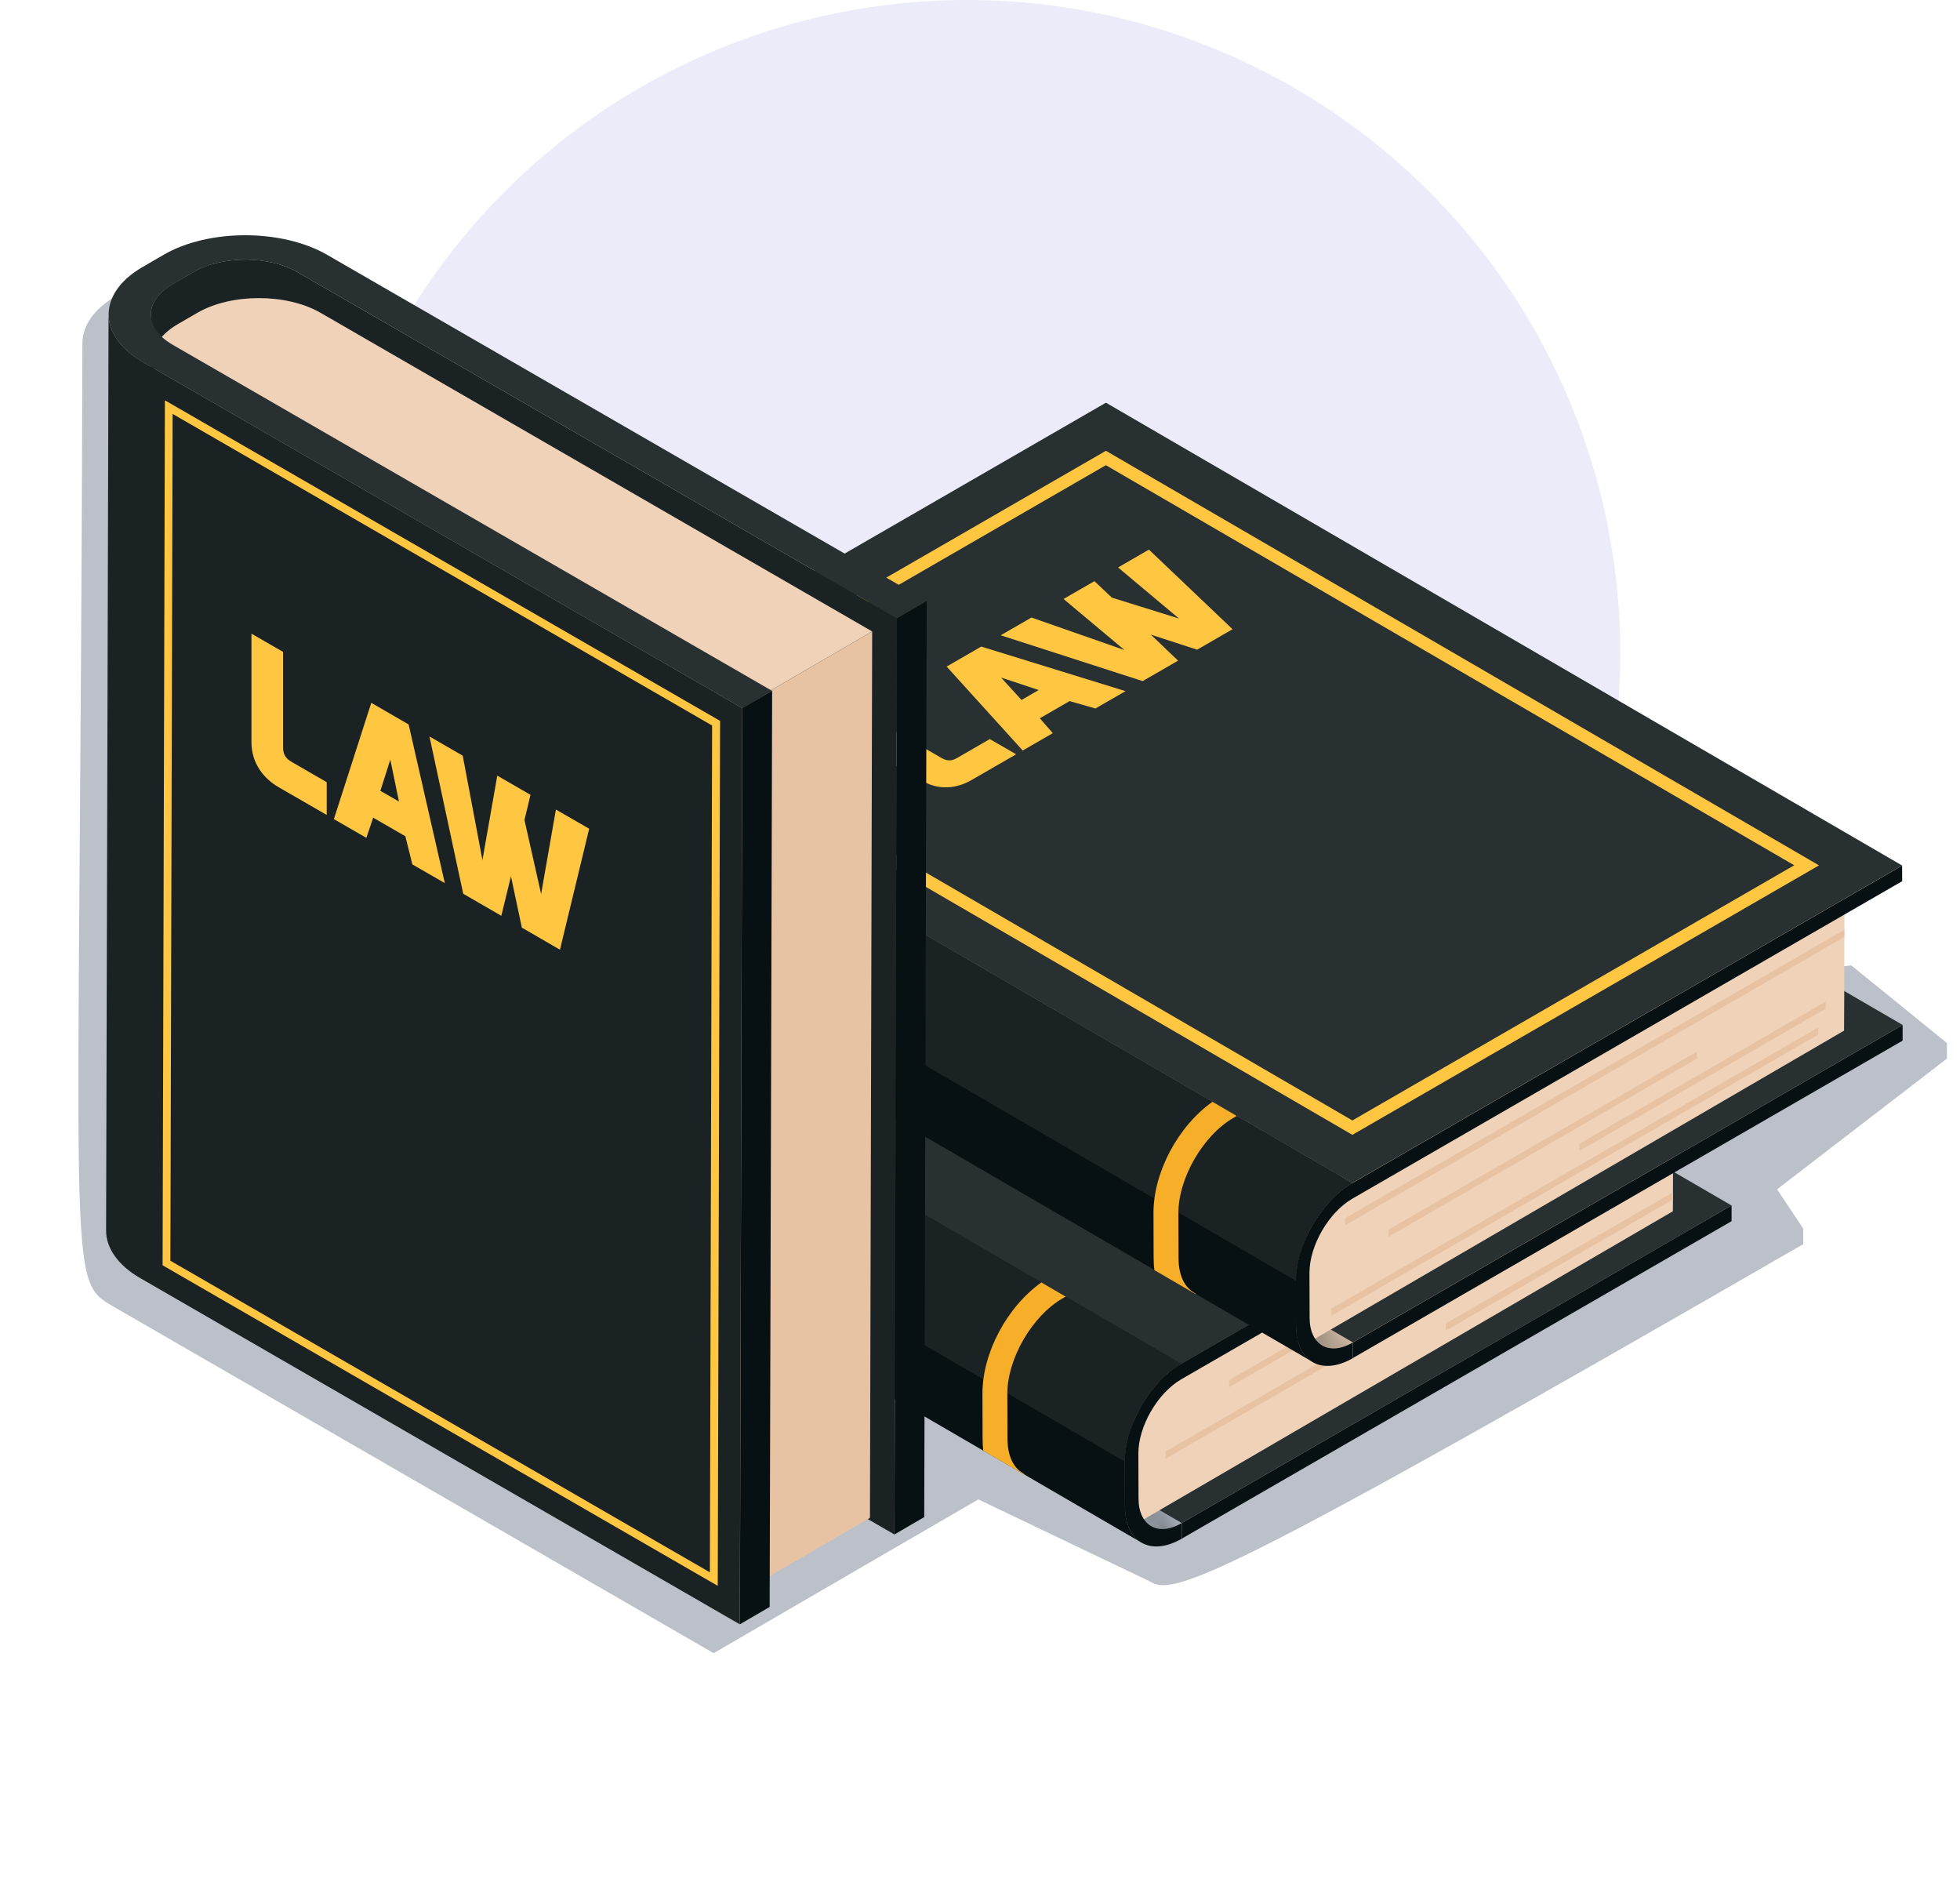 <svg width="75" height="72" viewBox="0 0 75 72" fill="none" xmlns="http://www.w3.org/2000/svg">
<circle cx="37" cy="25" r="25" fill="#EBEBF9"/>
<path d="M74.5 39.903L70.84 36.933L22.318 42.663V17.086L11.515 10.851C9.783 9.852 6.975 9.852 5.255 10.851L4.439 11.326C3.58 11.825 3.154 12.476 3.154 13.131C3.154 13.128 3.154 13.128 3.154 13.125C3.057 49.358 2.496 48.923 4.366 50.001L27.309 63.246C27.826 62.944 32.607 60.168 33.225 59.808L37.436 57.363L44 60.5C44.898 61.045 46.34 60.68 69.003 47.597L69 47L68 45.5L74.5 40.5V39.903Z" fill="#BBC0C9"/>
<path d="M45.218 58.267L14.752 40.562L35.792 28.416L66.258 46.119L45.218 58.267Z" fill="#283032"/>
<mask id="mask0_76_6213" style="mask-type:luminance" maskUnits="userSpaceOnUse" x="13" y="40" width="33" height="19">
<path d="M44.045 58.381L13.579 40.675C13.877 40.849 14.294 40.824 14.748 40.562L45.218 58.268C44.761 58.53 44.344 58.554 44.045 58.381Z" fill="white"/>
</mask>
<g mask="url(#mask0_76_6213)">
<path d="M44.045 58.381L13.579 40.675C13.877 40.849 14.294 40.824 14.748 40.562L45.218 58.268C44.761 58.53 44.344 58.554 44.045 58.381Z" fill="#283032"/>
</g>
<path d="M45.22 58.268L66.259 46.119V46.719L45.22 58.865V58.268Z" fill="#071113"/>
<path d="M64.031 40.723L64.025 42.985L64.022 43.259L64.019 44.319V44.593L64.016 45.61V45.884L64.013 46.34L43.353 58.367L43.369 52.75L64.031 40.723Z" fill="#EFD2B8"/>
<path d="M43.368 52.751L43.353 58.369L17.408 43.391L17.427 37.773L43.368 52.751Z" fill="#867567"/>
<path d="M64.031 40.722L43.369 52.749L17.427 37.771L38.086 25.744L64.031 40.722Z" fill="#AA9683"/>
<path d="M43.566 57.329L43.56 55.612C43.557 54.568 44.294 53.295 45.201 52.768L66.241 40.622L66.238 40.025L45.198 52.171C44.004 52.859 43.036 54.537 43.039 55.91L43.045 57.627C43.048 59.001 44.023 59.555 45.219 58.867L45.216 58.27C44.312 58.794 43.569 58.37 43.566 57.329Z" fill="#071113"/>
<path d="M45.199 52.174L14.732 34.468L35.772 22.322L66.239 40.025L45.199 52.174Z" fill="#283032"/>
<path d="M66.239 40.029L63.361 41.692L46.048 51.688L45.199 52.178L35.111 46.317L32.392 44.736L14.732 34.472L32.204 24.385C34.396 24.583 36.591 24.163 38.783 24.074L53.901 32.858L57.877 35.17L66.239 40.029Z" fill="#283032"/>
<path d="M43.041 55.911L43.047 57.628C43.05 58.31 43.291 58.791 43.68 59.016L18.296 44.264L17.33 43.701L17.199 43.625L16.344 43.129L15.717 42.763L15.202 42.465L13.211 41.308C12.821 41.082 12.58 40.601 12.577 39.919L12.571 38.202C12.568 36.829 13.537 35.151 14.73 34.463L17.349 35.985L17.933 36.326L18.232 36.5L18.862 36.865L19.437 37.2L20.326 37.718L45.197 52.172C44.006 52.86 43.035 54.537 43.041 55.911Z" fill="#071113"/>
<path d="M12.574 38.206C12.571 36.833 13.539 35.155 14.733 34.467L17.352 35.989L18.235 36.504L19.44 37.204L20.329 37.722L45.2 52.175C44.006 52.864 43.038 54.541 43.041 55.914L12.574 38.206Z" fill="#1B2224"/>
<path d="M24.481 35.506L24.859 35.289L25.702 35.777L26.378 35.387L25.535 34.9L25.913 34.684L27.883 35.822L27.505 36.039L26.726 35.588L26.049 35.978L26.829 36.428L26.451 36.645L24.481 35.506Z" fill="#FFC641"/>
<path d="M26.942 34.068C27.408 33.8 27.822 33.663 28.744 34.196C29.615 34.699 29.42 34.939 28.936 35.219C28.452 35.499 28.056 35.627 27.161 35.11C26.238 34.577 26.488 34.33 26.942 34.068ZM28.589 35.018C28.906 34.836 28.896 34.72 28.367 34.413C27.752 34.059 27.587 34.093 27.289 34.266C26.997 34.434 26.911 34.528 27.538 34.891C28.074 35.204 28.251 35.213 28.589 35.018Z" fill="#FFC641"/>
<path d="M27.998 33.474L28.376 33.258L29.858 34.113C30.002 34.196 30.087 34.144 30.166 34.098L30.842 33.708L31.189 33.909L30.379 34.375C30.163 34.5 29.889 34.567 29.584 34.391L27.998 33.474Z" fill="#FFC641"/>
<path d="M29.545 32.578L30.875 32.901L30.352 32.112L30.763 31.875L31.472 33.035L32.084 33.388L31.707 33.605L31.095 33.251L29.134 32.813L29.545 32.578Z" fill="#FFC641"/>
<path d="M31.646 31.367L32.459 30.898C32.867 30.664 33.257 30.718 33.54 30.88C33.723 30.983 33.848 31.148 33.693 31.279C33.888 31.203 34.189 31.218 34.439 31.361C34.804 31.571 34.853 31.79 34.439 32.031L33.62 32.503L31.646 31.367ZM33.215 31.361C33.349 31.282 33.339 31.194 33.199 31.111C33.017 31.005 32.864 31.047 32.767 31.102L32.356 31.34L32.803 31.598L33.215 31.361ZM34.088 31.848C34.204 31.781 34.253 31.69 34.043 31.571C33.9 31.489 33.708 31.446 33.55 31.538L33.123 31.784L33.662 32.095L34.088 31.848Z" fill="#FFC641"/>
<path d="M33.27 30.429L33.647 30.213L35.617 31.352L35.239 31.568L33.27 30.429Z" fill="#FFC641"/>
<path d="M33.93 30.051L34.743 29.582C35.151 29.347 35.54 29.402 35.824 29.563C36.006 29.667 36.131 29.831 35.976 29.962C36.171 29.883 36.472 29.901 36.722 30.044C37.087 30.255 37.136 30.474 36.722 30.714L35.903 31.186L33.93 30.051ZM35.501 30.044C35.635 29.965 35.626 29.877 35.486 29.795C35.303 29.688 35.151 29.731 35.053 29.786L34.642 30.023L35.09 30.282L35.501 30.044ZM36.372 30.532C36.487 30.465 36.536 30.373 36.326 30.255C36.183 30.172 35.991 30.13 35.833 30.221L35.406 30.468L35.945 30.778L36.372 30.532Z" fill="#FFC641"/>
<path d="M35.556 29.111L35.933 28.895L37.416 29.75C37.559 29.832 37.644 29.781 37.724 29.735L38.4 29.345L38.747 29.546L37.937 30.012C37.724 30.137 37.447 30.204 37.142 30.027L35.556 29.111Z" fill="#FFC641"/>
<path d="M37.407 28.512C37.066 28.314 37.236 28.134 37.425 28.028C37.425 28.028 38.137 27.638 38.335 27.553L38.646 27.732L37.87 28.183C37.729 28.265 37.809 28.308 37.882 28.351L38.189 28.527L39.014 28.086L39.325 28.265L38.555 28.74L38.862 28.917C39.005 28.999 39.09 28.947 39.17 28.902L39.922 28.469L40.229 28.649C40.098 28.749 39.434 29.16 39.434 29.16C39.267 29.267 38.947 29.404 38.585 29.194L37.407 28.512Z" fill="#FFC641"/>
<path d="M18.867 36.868L18.745 36.938C17.579 37.611 16.629 39.252 16.635 40.595L16.641 42.312C16.644 42.937 16.851 43.399 17.225 43.618C17.265 43.643 17.302 43.67 17.332 43.704L17.201 43.628L16.345 43.131L15.718 42.766C15.697 42.623 15.688 42.471 15.688 42.312L15.682 40.595C15.676 39.021 16.626 37.258 17.938 36.326L18.236 36.5L18.867 36.868Z" fill="#F7AF2A"/>
<path d="M22.791 39.147L22.67 39.218C21.503 39.89 20.553 41.532 20.559 42.874L20.566 44.592C20.569 45.216 20.776 45.679 21.15 45.898C21.19 45.922 21.226 45.95 21.257 45.983L21.126 45.907L20.27 45.411L19.643 45.045C19.622 44.902 19.613 44.75 19.613 44.592L19.607 42.874C19.6 41.3 20.55 39.537 21.863 38.605L22.161 38.779L22.791 39.147Z" fill="#F7AF2A"/>
<path d="M40.778 49.605L40.656 49.675C39.49 50.347 38.54 51.989 38.546 53.331L38.552 55.049C38.555 55.673 38.762 56.136 39.136 56.355C39.176 56.379 39.213 56.407 39.243 56.44L39.112 56.364L38.257 55.868L37.629 55.502C37.608 55.359 37.599 55.207 37.599 55.049L37.593 53.331C37.587 51.757 38.537 49.994 39.849 49.062L40.147 49.236L40.778 49.605Z" fill="#F7AF2A"/>
<path d="M64.028 42.988L64.025 43.262L47.031 53.073V52.802L64.028 42.988Z" fill="#E7C3A4"/>
<path d="M64.018 45.613V45.887L55.322 50.908V50.634L64.018 45.613Z" fill="#E7C3A4"/>
<path d="M64.021 44.32V44.594L44.598 55.808V55.534L64.021 44.32Z" fill="#E7C3A4"/>
<path d="M51.765 51.357L21.299 33.652L42.339 21.506L72.805 39.212L51.765 51.357Z" fill="#283032"/>
<mask id="mask1_76_6213" style="mask-type:luminance" maskUnits="userSpaceOnUse" x="20" y="33" width="32" height="19">
<path d="M50.593 51.471L20.126 33.769C20.424 33.943 20.841 33.918 21.295 33.656L51.762 51.362C51.308 51.624 50.894 51.645 50.593 51.471Z" fill="white"/>
</mask>
<g mask="url(#mask1_76_6213)">
<path d="M50.593 51.471L20.126 33.769C20.424 33.943 20.841 33.918 21.295 33.656L51.762 51.362C51.308 51.624 50.894 51.645 50.593 51.471Z" fill="#283032"/>
</g>
<path d="M51.765 51.361L72.804 39.215V39.812L51.765 51.957V51.361Z" fill="#071113"/>
<path d="M70.582 33.812L70.576 35.572V35.846L70.57 37.905V38.179L70.563 39.43L49.904 51.457L49.919 45.84L70.582 33.812Z" fill="#EFD2B8"/>
<path d="M70.575 35.572V35.846L51.469 46.875V46.604L70.575 35.572Z" fill="#E7C3A4"/>
<path d="M64.933 40.23L53.131 47.042V47.316L64.933 40.502V40.23Z" fill="#E7C3A4"/>
<path d="M69.859 38.316L60.43 43.761V44.035L69.859 38.59V38.316Z" fill="#E7C3A4"/>
<path d="M69.576 39.307L50.948 50.061V50.335L69.576 39.578V39.307Z" fill="#E7C3A4"/>
<path d="M49.92 45.841L49.905 51.459L23.963 36.481L23.978 30.863L49.92 45.841Z" fill="#867567"/>
<path d="M70.582 33.812L49.919 45.839L23.978 30.861L44.637 18.834L70.582 33.812Z" fill="#AA9683"/>
<path d="M50.113 50.419L50.107 48.702C50.104 47.657 50.84 46.385 51.748 45.858L72.787 33.712L72.784 33.115L51.745 45.264C50.551 45.952 49.583 47.63 49.586 49.003L49.592 50.72C49.595 52.094 50.569 52.648 51.766 51.96L51.763 51.363C50.859 51.883 50.116 51.46 50.113 50.419Z" fill="#071113"/>
<path d="M51.746 45.258L21.279 27.552L42.319 15.406L72.785 33.112L51.746 45.258Z" fill="#283032"/>
<path d="M51.749 43.416L51.63 43.346L24.461 27.556L42.319 17.246L42.438 17.316L69.606 33.107L51.749 43.416ZM25.408 27.559L51.749 42.865L68.657 33.103L42.316 17.797L25.408 27.559Z" fill="#FFC641"/>
<path d="M49.589 48.997L49.595 50.715C49.598 51.397 49.838 51.878 50.228 52.103L24.843 37.351L23.878 36.791L23.747 36.715L22.892 36.218L22.265 35.853L21.75 35.554L19.759 34.398C19.369 34.172 19.128 33.691 19.125 33.009L19.119 31.292C19.116 29.919 20.084 28.241 21.278 27.553L23.896 29.075L24.481 29.416L24.779 29.59L25.41 29.958L25.985 30.293L26.874 30.811L51.744 45.264C50.554 45.95 49.586 47.627 49.589 48.997Z" fill="#071113"/>
<path d="M19.122 31.292C19.119 29.919 20.087 28.241 21.281 27.553L23.899 29.075L24.782 29.59L25.988 30.29L26.877 30.808L51.747 45.261C50.554 45.95 49.586 47.627 49.589 49.001L19.122 31.292Z" fill="#1B2224"/>
<path d="M25.412 29.956L25.29 30.026C24.123 30.699 23.174 32.34 23.18 33.683L23.186 35.4C23.189 36.024 23.396 36.487 23.77 36.706C23.81 36.731 23.846 36.758 23.877 36.792L23.746 36.716L22.89 36.219L22.263 35.854C22.242 35.711 22.233 35.559 22.233 35.4L22.227 33.683C22.221 32.109 23.171 30.346 24.483 29.414L24.781 29.588L25.412 29.956Z" fill="#F7AF2A"/>
<path d="M29.337 32.237L29.215 32.307C28.049 32.98 27.099 34.621 27.105 35.964L27.111 37.681C27.114 38.306 27.322 38.768 27.696 38.988C27.736 39.012 27.772 39.039 27.803 39.073L27.672 38.997L26.816 38.501L26.189 38.135C26.168 37.992 26.159 37.84 26.159 37.681L26.152 35.964C26.146 34.39 27.096 32.627 28.409 31.695L28.707 31.869L29.337 32.237Z" fill="#F7AF2A"/>
<path d="M47.323 42.694L47.201 42.764C46.035 43.437 45.085 45.078 45.091 46.421L45.097 48.139C45.1 48.763 45.307 49.225 45.681 49.445C45.721 49.469 45.758 49.496 45.788 49.53L45.657 49.454L44.801 48.958L44.174 48.592C44.153 48.449 44.144 48.297 44.144 48.139L44.138 46.421C44.132 44.847 45.082 43.084 46.394 42.152L46.692 42.326L47.323 42.694Z" fill="#F7AF2A"/>
<path d="M31.971 27.955L33.094 27.307L36.023 28.997C36.331 29.173 36.517 29.061 36.684 28.963L37.875 28.275L38.883 28.857L37.168 29.846C36.642 30.151 35.959 30.257 35.305 29.88L31.971 27.955Z" fill="#FFC641"/>
<path d="M36.224 25.501L37.548 24.736L43.068 26.441L41.917 27.105L40.928 26.822L39.789 27.48L40.285 28.049L39.135 28.713L36.224 25.501ZM39.746 26.399L38.306 25.921L39.089 26.779L39.746 26.399Z" fill="#FFC641"/>
<path d="M39.47 23.625L43.03 24.87L40.697 22.915L41.879 22.233L42.545 22.863L45.115 23.664L42.783 21.709L43.964 21.027L47.164 24.072L45.809 24.855L44.037 24.279L45.079 25.275L43.724 26.057L38.292 24.304L39.47 23.625Z" fill="#FFC641"/>
<path d="M35.461 22.99L35.366 58.039L34.227 58.703L34.319 23.651L35.461 22.99Z" fill="#071113"/>
<path d="M11.377 10.407C10.841 10.096 10.14 9.938 9.44 9.932C8.703 9.923 7.963 10.084 7.403 10.407L6.587 10.882C6.213 11.098 5.969 11.363 5.853 11.64C5.801 11.765 5.774 11.896 5.774 12.024L5.68 47.076C5.68 46.948 5.707 46.817 5.759 46.692C5.875 46.415 6.121 46.15 6.493 45.934L7.309 45.459C7.869 45.133 8.609 44.975 9.346 44.984C10.049 44.99 10.746 45.148 11.282 45.459L34.225 58.704L34.319 23.652L11.377 10.407Z" fill="#1B2224"/>
<mask id="mask2_76_6213" style="mask-type:luminance" maskUnits="userSpaceOnUse" x="5" y="13" width="2" height="37">
<path d="M5.749 47.667L5.834 13.754C5.834 14.25 6.16 14.75 6.815 15.127L6.726 49.043C6.072 48.666 5.746 48.166 5.749 47.667Z" fill="white"/>
</mask>
<g mask="url(#mask2_76_6213)">
<path d="M6.815 15.131L6.727 49.044C6.072 48.667 5.746 48.167 5.746 47.671L5.831 13.758C5.831 14.254 6.16 14.754 6.815 15.131Z" fill="#958373"/>
</g>
<path d="M27.929 27.322L27.843 61.233L6.728 49.044L6.816 15.131L27.929 27.322Z" fill="#807163"/>
<path d="M33.374 24.158L33.289 58.068L27.845 61.232L27.93 27.322L33.374 24.158Z" fill="#E7C3A4"/>
<path d="M33.374 24.157L27.93 27.321L6.817 15.13C5.517 14.381 5.511 13.15 6.802 12.402L7.554 11.966C8.845 11.217 10.964 11.217 12.264 11.966L33.374 24.157Z" fill="#EFD2B8"/>
<path d="M5.46 13.845C4.589 13.342 4.154 12.678 4.154 12.018L4.06 47.07C4.057 47.73 4.492 48.391 5.366 48.897L28.309 62.142L28.403 27.09L5.46 13.845Z" fill="#1B2224"/>
<path d="M35.461 22.991L34.322 23.655L11.38 10.41C10.28 9.776 8.499 9.776 7.406 10.41L6.59 10.885C5.497 11.518 5.503 12.553 6.602 13.187L29.545 26.431L28.406 27.095L5.464 13.85C3.731 12.852 3.722 11.223 5.442 10.224L6.258 9.749C7.979 8.75 10.786 8.75 12.518 9.749L35.461 22.991Z" fill="#283032"/>
<path d="M29.546 26.428L29.451 61.477L28.312 62.141L28.404 27.088L29.546 26.428Z" fill="#071113"/>
<path d="M9.622 24.242L10.831 24.939V28.584C10.831 28.965 11.038 29.077 11.218 29.181L12.502 29.924V31.178L10.657 30.113C10.091 29.784 9.622 29.205 9.622 28.392V24.242Z" fill="#FFC641"/>
<path d="M14.207 26.889L15.636 27.714L17.021 33.785L15.779 33.07L15.511 31.992L14.28 31.282L14.019 32.053L12.776 31.337L14.207 26.889ZM15.267 30.664L14.935 29.063L14.555 30.256L15.267 30.664Z" fill="#FFC641"/>
<path d="M17.706 28.91L18.461 32.904L19.028 29.674L20.3 30.408L20.069 31.37L20.706 34.202L21.272 30.971L22.545 31.705L21.427 36.333L19.969 35.489L19.552 33.526L19.183 35.036L17.725 34.192L16.434 28.176L17.706 28.91Z" fill="#FFC641"/>
<path d="M27.465 60.67L6.222 48.406L6.31 15.315L27.554 27.579L27.465 60.67ZM6.52 48.232L27.164 60.153L27.249 27.756L6.605 15.835L6.52 48.232Z" fill="#FFC641"/>
</svg>
